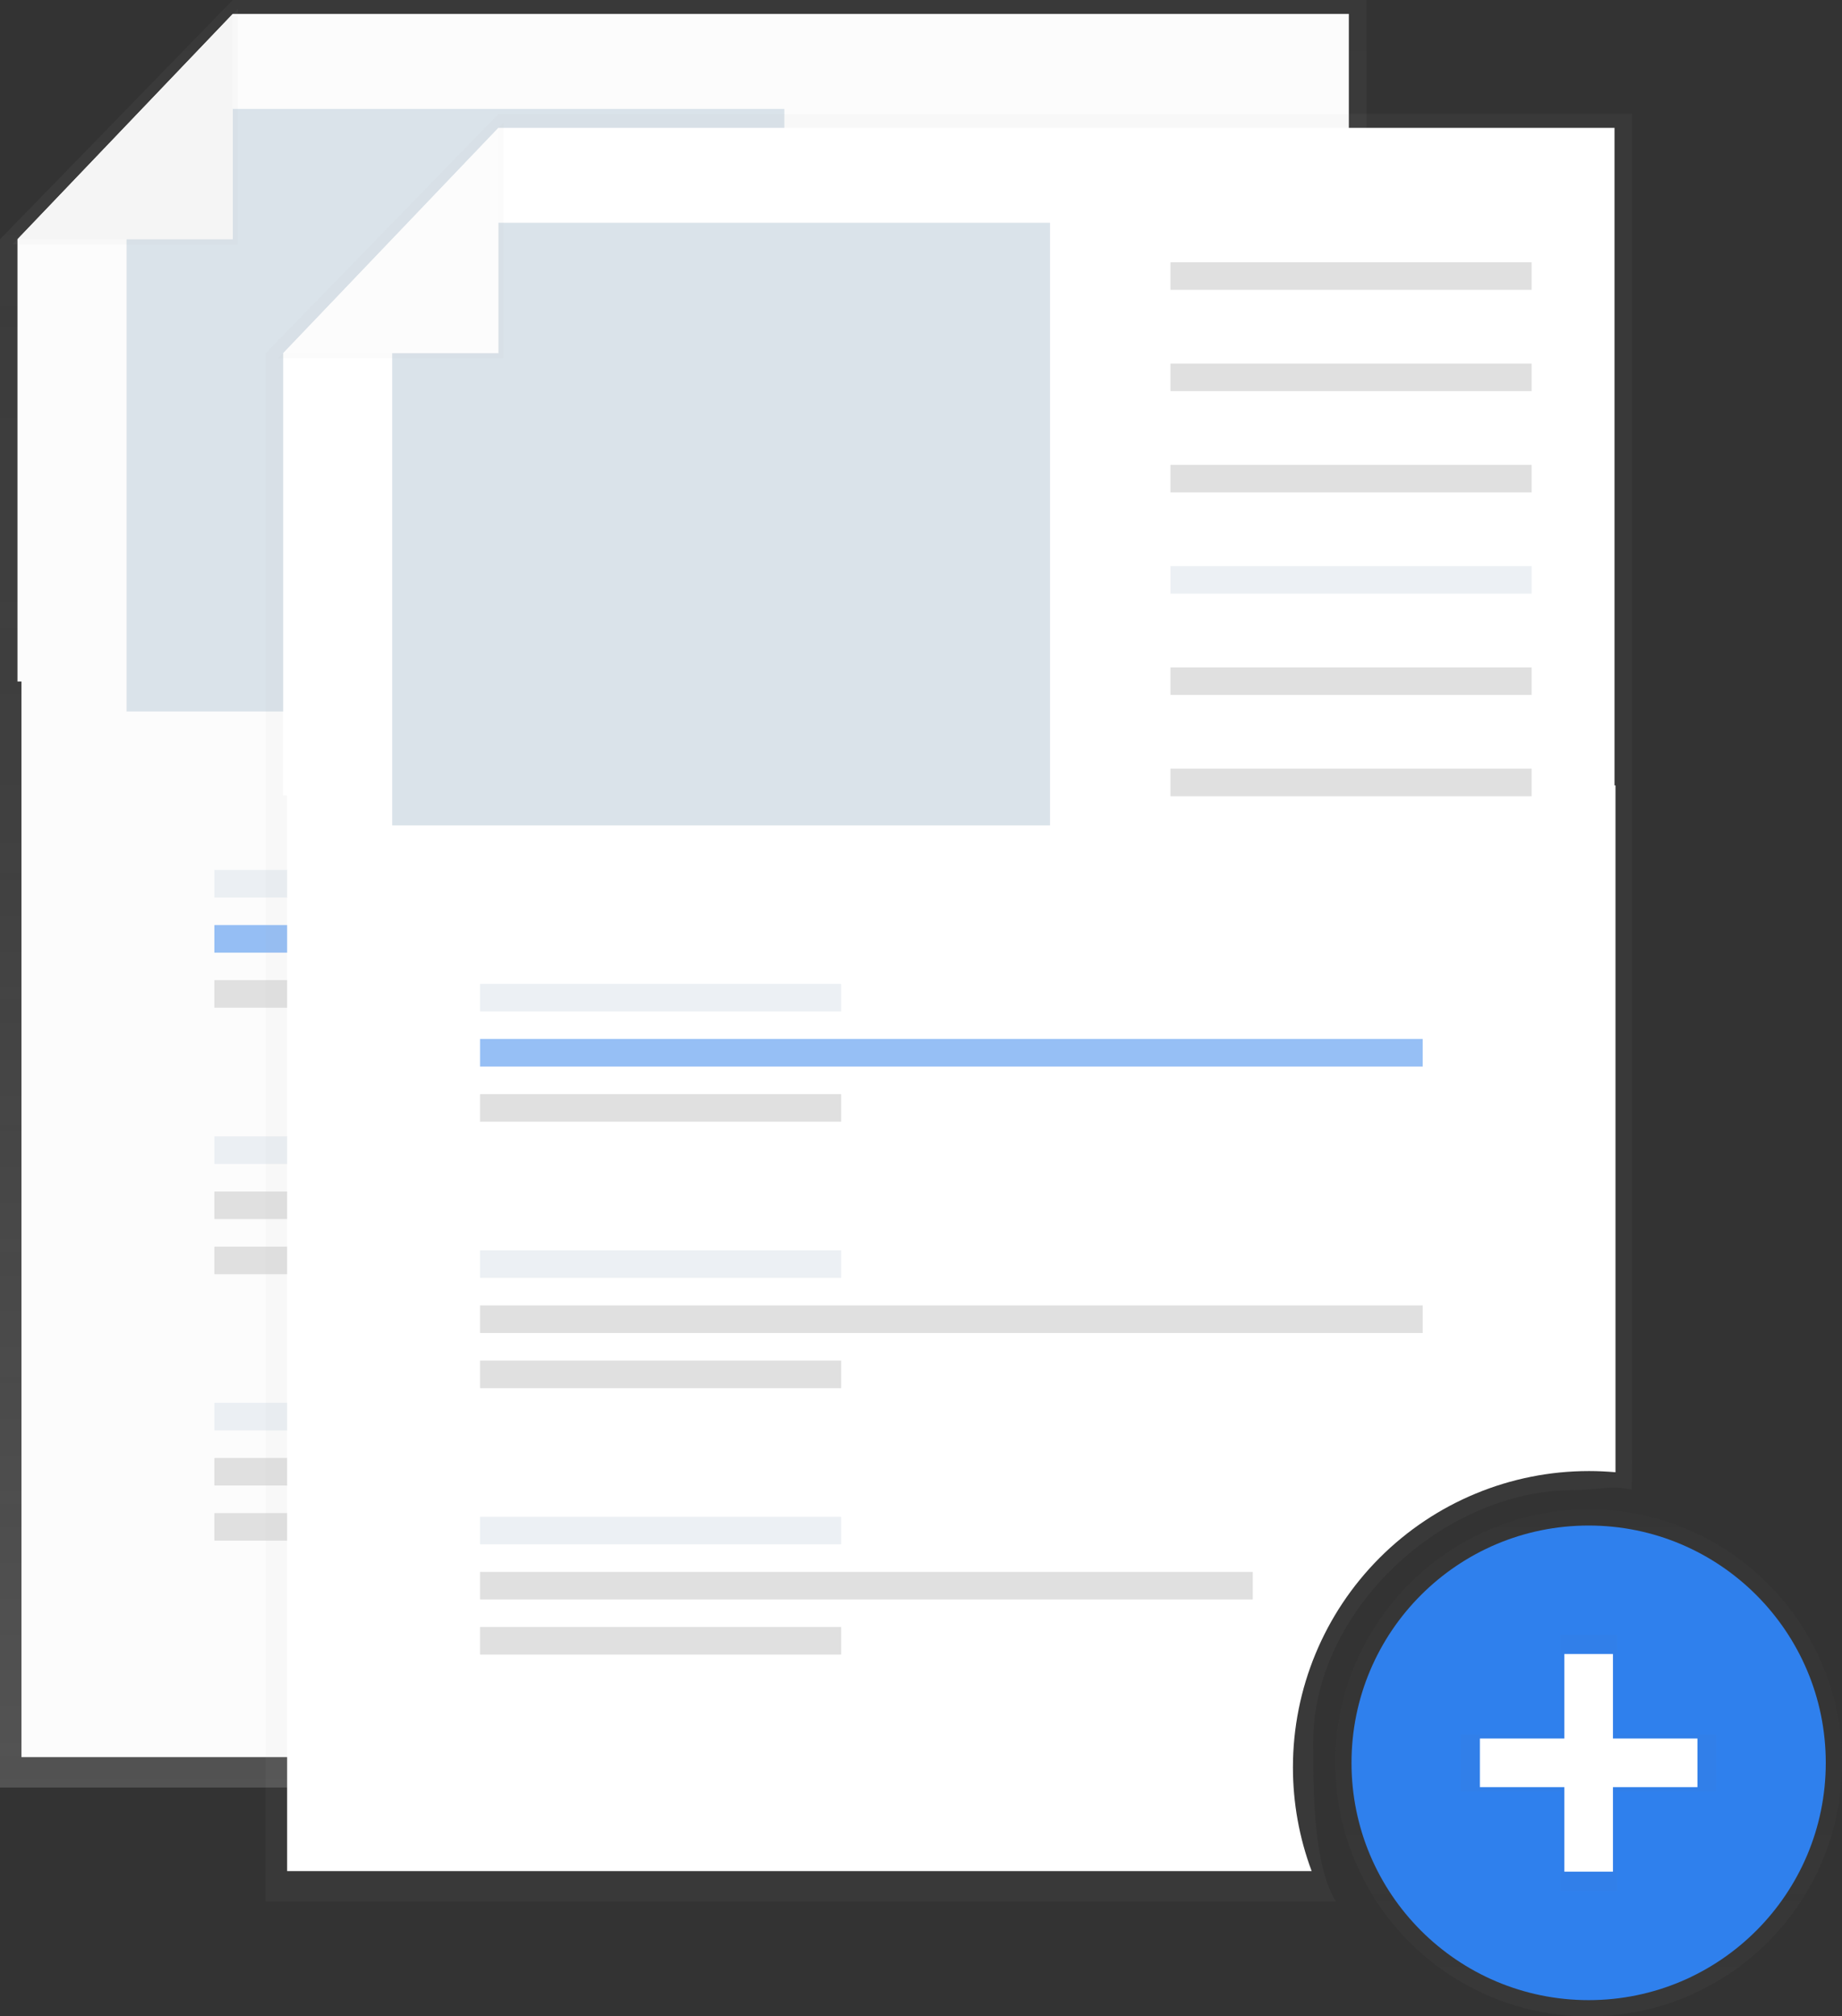 <svg width="74" height="81" viewBox="0 0 74 81" fill="none" xmlns="http://www.w3.org/2000/svg">
<rect x="0" y="0" width="74" height="81" fill="#333333" stroke="none"/>
<path d="M42.082 65.4C42.082 60.135 47.278 55.282 52.539 55.282C53.345 55.282 54.127 55.078 54.877 55.265C54.887 55.035 54.893 53.685 54.893 53.453V0H9.352L0 9.612V71.807H42.997C42.072 70.339 42.082 67.265 42.082 65.4Z" fill="url(#paint0_linear)"/>
<path d="M41.269 66.417C41.269 63.261 42.522 60.234 44.753 58.002C46.983 55.77 50.008 54.517 53.162 54.517C53.521 54.517 53.874 54.534 54.227 54.565V26.973H0.862V70.587H42.02C41.522 69.253 41.268 67.841 41.269 66.417Z" fill="#FCFCFC"/>
<path d="M54.188 27.379H0.702V9.612L9.352 0.559H54.188V27.379Z" fill="#FCFCFC"/>
<path d="M50.857 5.959H36.348V7.067H50.857V5.959Z" fill="#E0E0E0"/>
<path d="M50.857 10.028H36.348V11.135H50.857V10.028Z" fill="#E0E0E0"/>
<path d="M50.857 14.096H36.348V15.204H50.857V14.096Z" fill="#E0E0E0"/>
<path opacity="0.5" d="M50.857 18.164H36.348V19.272H50.857V18.164Z" fill="#DAE3EA"/>
<path d="M50.857 22.233H36.348V23.34H50.857V22.233Z" fill="#E0E0E0"/>
<path d="M50.857 26.301H36.348V27.409H50.857V26.301Z" fill="#E0E0E0"/>
<path opacity="0.5" d="M23.12 34.947H8.612V36.054H23.12V34.947Z" fill="#DAE3EA"/>
<path d="M23.12 39.375H8.612V40.483H23.12V39.375Z" fill="#E0E0E0"/>
<path opacity="0.5" d="M46.482 37.161H8.612V38.269H46.482V37.161Z" fill="#2F80ED"/>
<path opacity="0.5" d="M23.12 45.65H8.612V46.757H23.12V45.65Z" fill="#DAE3EA"/>
<path d="M23.12 50.079H8.612V51.187H23.12V50.079Z" fill="#E0E0E0"/>
<path d="M46.482 47.864H8.612V48.971H46.482V47.864Z" fill="#E0E0E0"/>
<path opacity="0.5" d="M23.12 56.354H8.612V57.461H23.12V56.354Z" fill="#DAE3EA"/>
<path d="M23.12 60.782H8.612V61.89H23.12V60.782Z" fill="#E0E0E0"/>
<path d="M39.656 58.568H8.612V59.675H39.656V58.568Z" fill="#E0E0E0"/>
<path d="M31.511 28.581H5.083V5.492L5.997 4.374H8.107H31.511V28.581Z" fill="#DAE3EA"/>
<path d="M0.499 9.815H9.555V0.356L0.499 9.815Z" fill="url(#paint1_linear)"/>
<path d="M0.702 9.612H9.352V0.559L0.702 9.612Z" fill="#F5F5F5"/>
<g opacity="0.5">
<path opacity="0.5" d="M63.822 81C69.443 81 74 76.44 74 70.816C74 65.191 69.443 60.632 63.822 60.632C58.201 60.632 53.644 65.191 53.644 70.816C53.644 76.44 58.201 81 63.822 81Z" fill="url(#paint2_linear)"/>
</g>
<path d="M63.822 80.348C69.083 80.348 73.348 76.08 73.348 70.816C73.348 65.551 69.083 61.283 63.822 61.283C58.561 61.283 54.295 65.551 54.295 70.816C54.295 76.08 58.561 80.348 63.822 80.348Z" fill="#2F80ED"/>
<g opacity="0.5">
<path opacity="0.5" d="M68.962 69.666H64.97V65.672H62.674V69.666H58.682V71.964H62.674V75.959H64.97V71.964H68.962V69.666Z" fill="url(#paint3_linear)"/>
</g>
<path d="M64.798 66.443H62.846V75.187H64.798V66.443Z" fill="white"/>
<path d="M68.192 71.792V69.839H59.453V71.792H68.192Z" fill="white"/>
<path d="M52.755 69.977C52.755 64.712 57.951 59.858 63.212 59.858C64.018 59.858 64.8 59.655 65.55 59.842C65.56 59.612 65.566 58.262 65.566 58.03V4.577H20.025L10.673 14.189V76.384H53.67C52.745 74.916 52.755 71.842 52.755 69.977Z" fill="url(#paint4_linear)"/>
<path d="M51.942 70.994C51.942 67.838 53.195 64.811 55.426 62.579C57.656 60.347 60.681 59.094 63.835 59.094C64.194 59.094 64.547 59.111 64.9 59.142V31.549H11.535V75.164H52.694C52.195 73.83 51.941 72.418 51.942 70.994Z" fill="white"/>
<path d="M64.861 31.956H11.376V14.189L20.025 5.136H64.861V31.956Z" fill="white"/>
<path d="M61.53 10.536H47.022V11.644H61.53V10.536Z" fill="#E0E0E0"/>
<path d="M61.53 14.605H47.022V15.712H61.53V14.605Z" fill="#E0E0E0"/>
<path d="M61.53 18.673H47.022V19.781H61.53V18.673Z" fill="#E0E0E0"/>
<path opacity="0.5" d="M61.53 22.741H47.022V23.849H61.53V22.741Z" fill="#DAE3EA"/>
<path d="M61.53 26.81H47.022V27.917H61.53V26.81Z" fill="#E0E0E0"/>
<path d="M61.53 30.878H47.022V31.986H61.53V30.878Z" fill="#E0E0E0"/>
<path opacity="0.5" d="M33.793 39.524H19.285V40.631H33.793V39.524Z" fill="#DAE3EA"/>
<path d="M33.793 43.952H19.285V45.06H33.793V43.952Z" fill="#E0E0E0"/>
<path opacity="0.5" d="M57.155 41.738H19.285V42.846H57.155V41.738Z" fill="#2F80ED"/>
<path opacity="0.5" d="M33.793 50.227H19.285V51.334H33.793V50.227Z" fill="#DAE3EA"/>
<path d="M33.793 54.656H19.285V55.764H33.793V54.656Z" fill="#E0E0E0"/>
<path d="M57.155 52.441H19.285V53.548H57.155V52.441Z" fill="#E0E0E0"/>
<path opacity="0.5" d="M33.793 60.931H19.285V62.038H33.793V60.931Z" fill="#DAE3EA"/>
<path d="M33.793 65.359H19.285V66.467H33.793V65.359Z" fill="#E0E0E0"/>
<path d="M50.329 63.145H19.285V64.252H50.329V63.145Z" fill="#E0E0E0"/>
<path d="M42.184 33.157H15.756V10.069L16.671 8.95H18.78H42.184V33.157Z" fill="#DAE3EA"/>
<path d="M11.172 14.392H20.228V4.933L11.172 14.392Z" fill="url(#paint5_linear)"/>
<path d="M11.376 14.189H20.025V5.136L11.376 14.189Z" fill="#FCFCFC"/>
<defs>
<linearGradient id="paint0_linear" x1="27.445" y1="71.807" x2="27.445" y2="0" gradientUnits="userSpaceOnUse">
<stop stop-color="#B3B3B3" stop-opacity="0.25"/>
<stop offset="0.54" stop-color="#B3B3B3" stop-opacity="0.1"/>
<stop offset="1" stop-color="#B3B3B3" stop-opacity="0.05"/>
</linearGradient>
<linearGradient id="paint1_linear" x1="448.401" y1="913.154" x2="448.401" y2="33.463" gradientUnits="userSpaceOnUse">
<stop stop-color="#B3B3B3" stop-opacity="0.25"/>
<stop offset="0.54" stop-color="#B3B3B3" stop-opacity="0.1"/>
<stop offset="1" stop-color="#B3B3B3" stop-opacity="0.05"/>
</linearGradient>
<linearGradient id="paint2_linear" x1="63.822" y1="81" x2="63.822" y2="60.632" gradientUnits="userSpaceOnUse">
<stop stop-color="#808080" stop-opacity="0.25"/>
<stop offset="0.54" stop-color="#808080" stop-opacity="0.12"/>
<stop offset="1" stop-color="#808080" stop-opacity="0.1"/>
</linearGradient>
<linearGradient id="paint3_linear" x1="6513.63" y1="7748.19" x2="6513.63" y2="6707.77" gradientUnits="userSpaceOnUse">
<stop stop-color="#808080" stop-opacity="0.25"/>
<stop offset="0.54" stop-color="#808080" stop-opacity="0.12"/>
<stop offset="1" stop-color="#808080" stop-opacity="0.1"/>
</linearGradient>
<linearGradient id="paint4_linear" x1="33550.4" y1="57652.3" x2="33550.4" y2="6956.26" gradientUnits="userSpaceOnUse">
<stop stop-color="#B3B3B3" stop-opacity="0.25"/>
<stop offset="0.54" stop-color="#B3B3B3" stop-opacity="0.1"/>
<stop offset="1" stop-color="#B3B3B3" stop-opacity="0.05"/>
</linearGradient>
<linearGradient id="paint5_linear" x1="1409.94" y1="1343.39" x2="1409.94" y2="463.697" gradientUnits="userSpaceOnUse">
<stop stop-color="#B3B3B3" stop-opacity="0.25"/>
<stop offset="0.54" stop-color="#B3B3B3" stop-opacity="0.1"/>
<stop offset="1" stop-color="#B3B3B3" stop-opacity="0.05"/>
</linearGradient>
</defs>
</svg>
